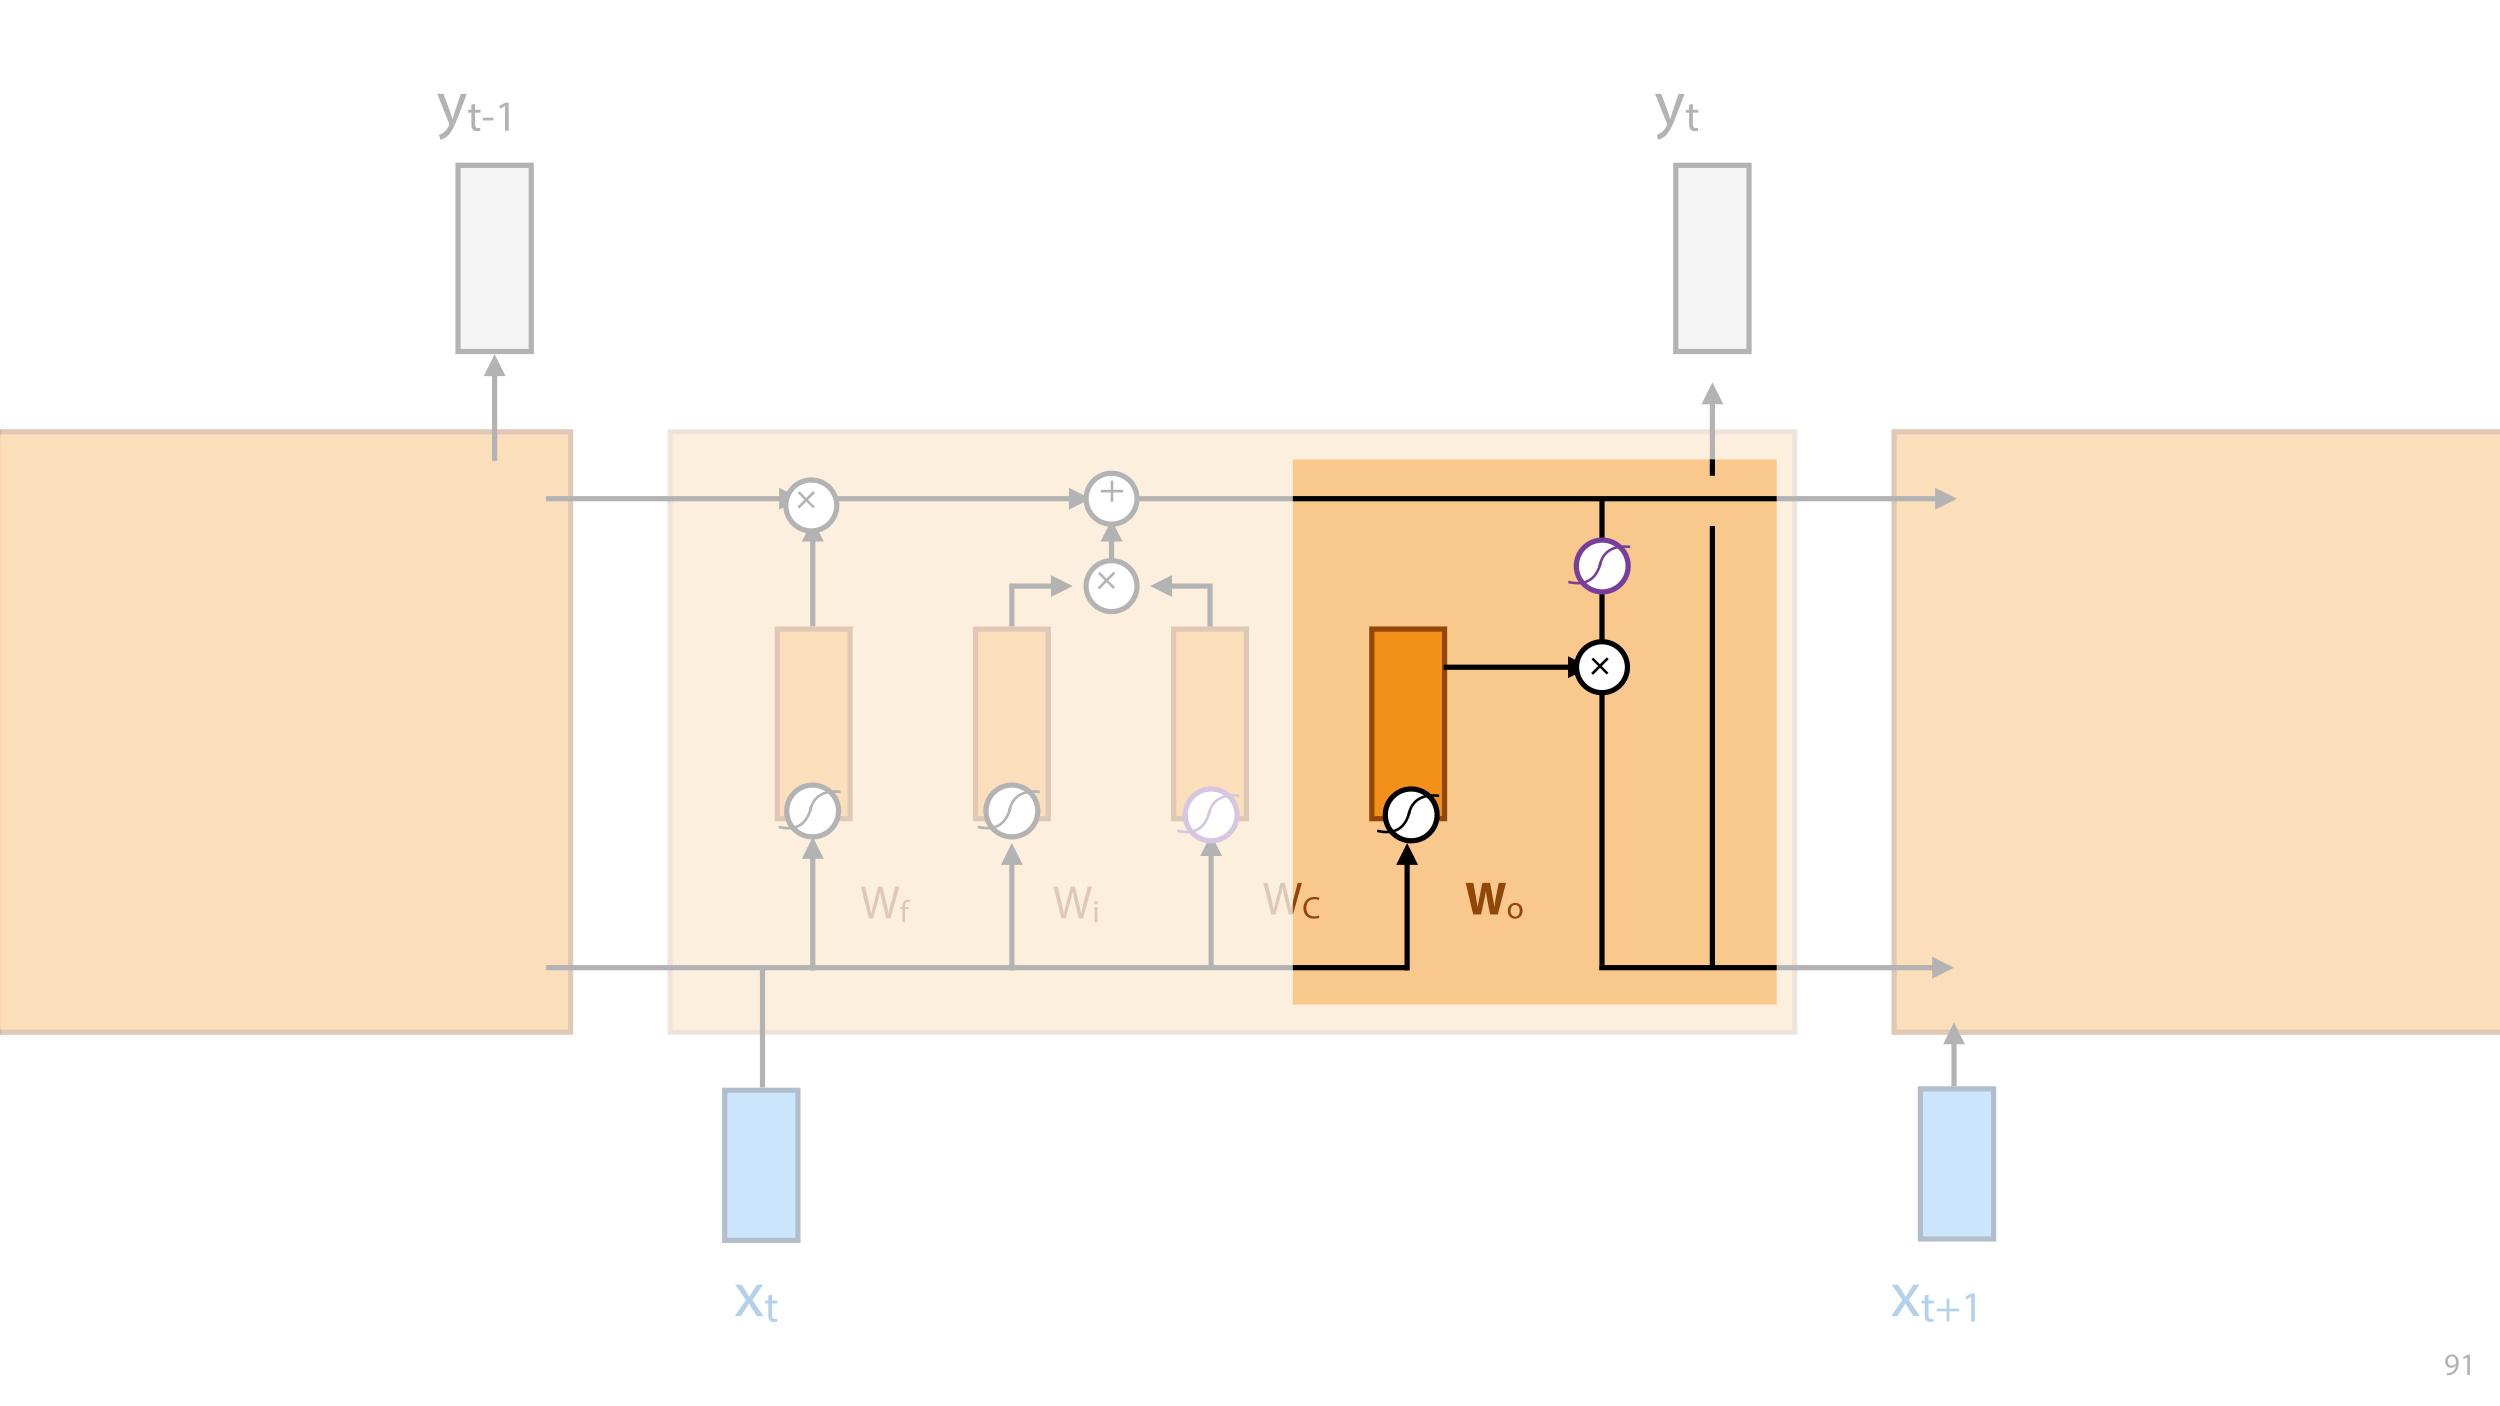 <?xml version="1.0" encoding="UTF-8"?>
<svg xmlns="http://www.w3.org/2000/svg" xmlns:xlink="http://www.w3.org/1999/xlink" width="1920" height="1080" viewBox="0 0 1920 1080">
<defs>
<filter id="filter-remove-color" x="0%" y="0%" width="100%" height="100%">
<feColorMatrix color-interpolation-filters="sRGB" values="0 0 0 0 1 0 0 0 0 1 0 0 0 0 1 0 0 0 1 0" />
</filter>
<g>
<g id="glyph-0-0">
<path d="M 2.297 0.234 C 2.812 0.266 3.484 0.234 4.25 0.125 C 5.922 -0.078 7.578 -0.797 8.781 -1.969 C 10.312 -3.453 11.469 -5.859 11.469 -9.281 C 11.469 -13.266 9.5 -15.859 6.312 -15.859 C 3.125 -15.859 0.984 -13.266 0.984 -10.312 C 0.984 -7.656 2.781 -5.547 5.594 -5.547 C 7.156 -5.547 8.406 -6.172 9.266 -7.219 L 9.344 -7.219 C 9.047 -5.375 8.297 -4.016 7.266 -3.078 C 6.391 -2.234 5.234 -1.734 4.016 -1.562 C 3.281 -1.484 2.766 -1.438 2.297 -1.484 Z M 6.141 -14.25 C 8.359 -14.25 9.344 -12.219 9.344 -9.547 C 9.344 -9.219 9.266 -8.969 9.141 -8.781 C 8.594 -7.844 7.484 -7.156 6.078 -7.156 C 4.25 -7.156 3.078 -8.516 3.078 -10.469 C 3.078 -12.672 4.344 -14.25 6.141 -14.25 Z M 6.141 -14.25 "/>
</g>
<g id="glyph-0-1">
<path d="M 5.656 0 L 7.703 0 L 7.703 -15.594 L 5.906 -15.594 L 2.5 -13.781 L 2.906 -12.172 L 5.609 -13.625 L 5.656 -13.625 Z M 5.656 0 "/>
</g>
<g id="glyph-0-2">
<path d="M 4.062 0 L 4.062 -10.016 L 6.859 -10.016 L 6.859 -11.609 L 4.062 -11.609 L 4.062 -12.234 C 4.062 -14.016 4.516 -15.594 6.312 -15.594 C 6.906 -15.594 7.344 -15.484 7.656 -15.344 L 7.938 -16.969 C 7.531 -17.141 6.891 -17.297 6.141 -17.297 C 5.156 -17.297 4.109 -16.984 3.312 -16.219 C 2.328 -15.281 1.969 -13.797 1.969 -12.172 L 1.969 -11.609 L 0.344 -11.609 L 0.344 -10.016 L 1.969 -10.016 L 1.969 0 Z M 4.062 0 "/>
</g>
<g id="glyph-0-3">
<path d="M 3.859 0 L 3.859 -11.609 L 1.75 -11.609 L 1.75 0 Z M 2.812 -16.203 C 2.047 -16.203 1.484 -15.625 1.484 -14.875 C 1.484 -14.156 2.016 -13.578 2.766 -13.578 C 3.594 -13.578 4.125 -14.156 4.109 -14.875 C 4.109 -15.625 3.594 -16.203 2.812 -16.203 Z M 2.812 -16.203 "/>
</g>
<g id="glyph-0-4">
<path d="M 12.703 -2.188 C 11.859 -1.781 10.562 -1.516 9.281 -1.516 C 5.359 -1.516 3.078 -4.062 3.078 -8.016 C 3.078 -12.266 5.594 -14.688 9.391 -14.688 C 10.734 -14.688 11.859 -14.406 12.641 -14.016 L 13.156 -15.719 C 12.594 -16.016 11.328 -16.438 9.312 -16.438 C 4.297 -16.438 0.859 -13.016 0.859 -7.938 C 0.859 -2.641 4.297 0.234 8.859 0.234 C 10.828 0.234 12.359 -0.141 13.125 -0.531 Z M 12.703 -2.188 "/>
</g>
<g id="glyph-0-5">
<path d="M 6.672 -11.875 C 3.453 -11.875 0.906 -9.594 0.906 -5.719 C 0.906 -2.047 3.344 0.266 6.484 0.266 C 9.281 0.266 12.266 -1.609 12.266 -5.906 C 12.266 -9.453 10.016 -11.875 6.672 -11.875 Z M 6.625 -10.297 C 9.125 -10.297 10.109 -7.797 10.109 -5.828 C 10.109 -3.219 8.594 -1.312 6.578 -1.312 C 4.516 -1.312 3.047 -3.234 3.047 -5.781 C 3.047 -7.984 4.125 -10.297 6.625 -10.297 Z M 6.625 -10.297 "/>
</g>
<g id="glyph-1-0">
<path d="M 0.797 -24.203 L 9 -12.344 L 0.406 0 L 5.25 0 L 8.75 -5.453 C 9.656 -6.906 10.5 -8.203 11.297 -9.656 L 11.406 -9.656 C 12.25 -8.203 13.047 -6.844 14 -5.453 L 17.547 0 L 22.547 0 L 14.047 -12.5 L 22.297 -24.203 L 17.547 -24.203 L 14.156 -19.047 C 13.344 -17.75 12.547 -16.5 11.75 -15.047 L 11.594 -15.047 C 10.797 -16.406 10.047 -17.656 9.156 -19 L 5.703 -24.203 Z M 0.797 -24.203 "/>
</g>
<g id="glyph-1-1">
<path d="M 0.453 -24.203 L 9.406 -1.906 C 9.594 -1.344 9.703 -1 9.703 -0.75 C 9.703 -0.5 9.547 -0.156 9.344 0.297 C 8.344 2.547 6.844 4.25 5.656 5.203 C 4.344 6.297 2.906 7 1.797 7.344 L 2.906 11.047 C 4 10.844 6.156 10.094 8.297 8.203 C 11.297 5.594 13.453 1.344 16.594 -6.953 L 23.203 -24.203 L 18.547 -24.203 L 13.75 -10 C 13.156 -8.25 12.656 -6.406 12.203 -4.953 L 12.094 -4.953 C 11.703 -6.406 11.094 -8.297 10.547 -9.906 L 5.25 -24.203 Z M 0.453 -24.203 "/>
</g>
<g id="glyph-2-0">
<path d="M 3.094 -20 L 3.094 -16.125 L 0.594 -16.125 L 0.594 -13.891 L 3.094 -13.891 L 3.094 -5.094 C 3.094 -3.203 3.406 -1.766 4.234 -0.906 C 4.938 -0.094 6.031 0.328 7.406 0.328 C 8.531 0.328 9.438 0.172 10 -0.062 L 9.859 -2.266 C 9.5 -2.172 8.938 -2.062 8.172 -2.062 C 6.531 -2.062 5.969 -3.203 5.969 -5.203 L 5.969 -13.891 L 10.172 -13.891 L 10.172 -16.125 L 5.969 -16.125 L 5.969 -20.766 Z M 3.094 -20 "/>
</g>
<g id="glyph-2-1">
<path d="M 8.859 -17.734 L 8.859 -9.891 L 1.328 -9.891 L 1.328 -7.906 L 8.859 -7.906 L 8.859 0 L 11 0 L 11 -7.906 L 18.531 -7.906 L 18.531 -9.891 L 11 -9.891 L 11 -17.734 Z M 8.859 -17.734 "/>
</g>
<g id="glyph-2-2">
<path d="M 7.859 0 L 10.703 0 L 10.703 -21.656 L 8.203 -21.656 L 3.469 -19.125 L 4.031 -16.891 L 7.797 -18.938 L 7.859 -18.938 Z M 7.859 0 "/>
</g>
<g id="glyph-2-3">
<path d="M 1 -10.094 L 1 -7.938 L 9.234 -7.938 L 9.234 -10.094 Z M 1 -10.094 "/>
</g>
<g id="glyph-3-0">
<path d="M 18.062 -6.031 L 12.734 -0.703 L 7.625 -5.812 L 6.266 -4.453 L 11.375 0.656 L 6.016 6.016 L 7.469 7.469 L 12.828 2.109 L 17.938 7.219 L 19.297 5.859 L 14.188 0.75 L 19.516 -4.578 Z M 18.062 -6.031 "/>
</g>
<g id="glyph-4-0">
<path d="M 17.031 8.516 L 9.5 8.516 L 9.5 1.281 L 7.578 1.281 L 7.578 8.516 L 0 8.516 L 0 10.562 L 7.578 10.562 L 7.578 17.797 L 9.5 17.797 L 9.5 10.562 L 17.031 10.562 Z M 17.031 8.516 "/>
</g>
<g id="glyph-5-0">
<path d="M 9.969 0 L 13.422 -12.641 C 14.328 -15.766 14.875 -18.141 15.297 -20.562 L 15.375 -20.562 C 15.703 -18.109 16.203 -15.734 16.953 -12.641 L 20.016 0 L 23.297 0 L 30.172 -24.266 L 26.969 -24.266 L 23.766 -12.031 C 23 -9 22.312 -6.297 21.812 -3.641 L 21.75 -3.641 C 21.391 -6.188 20.734 -9.078 20.047 -11.953 L 17.094 -24.266 L 13.828 -24.266 L 10.578 -12.031 C 9.75 -8.891 9 -6.016 8.609 -3.594 L 8.531 -3.594 C 8.094 -5.938 7.453 -8.969 6.734 -11.984 L 3.859 -24.266 L 0.547 -24.266 L 6.703 0 Z M 9.969 0 "/>
</g>
<g id="glyph-6-0">
<path d="M 12.312 0 L 14.609 -10.438 C 15.188 -12.891 15.594 -15.188 16.016 -17.922 L 16.094 -17.922 C 16.375 -15.156 16.781 -12.891 17.25 -10.438 L 19.297 0 L 25.234 0 L 31.5 -24.266 L 25.922 -24.266 L 23.938 -14.328 C 23.438 -11.453 22.891 -8.609 22.531 -5.906 L 22.469 -5.906 C 22.109 -8.609 21.703 -11.203 21.172 -14.047 L 19.219 -24.266 L 13.391 -24.266 L 11.344 -14.328 C 10.734 -11.344 10.156 -8.422 9.75 -5.797 L 9.688 -5.797 C 9.281 -8.25 8.781 -11.375 8.25 -14.25 L 6.406 -24.266 L 0.547 -24.266 L 6.297 0 Z M 12.312 0 "/>
</g>
</g>
<mask id="mask-0">
<g filter="url(#filter-remove-color)">
<rect x="-192" y="-108" width="2304" height="1296" fill="rgb(0%, 0%, 0%)" fill-opacity="0.494"/>
</g>
</mask>
<clipPath id="clip-0">
<rect x="0" y="0" width="881" height="478"/>
</clipPath>
<g id="source-5" clip-path="url(#clip-0)">
<path fill-rule="nonzero" fill="rgb(95.294%, 56.471%, 9.804%)" fill-opacity="1" stroke-width="4" stroke-linecap="butt" stroke-linejoin="miter" stroke="rgb(57.256%, 27.451%, 2.745%)" stroke-opacity="1" stroke-miterlimit="4" d="M 0 -0.002 L 461.086 -0.002 L 461.086 863.705 L 0 863.705 Z M 0 -0.002 " transform="matrix(0, -1, 1, 0, 8.603, 469.715)"/>
</g>
<clipPath id="clip-1">
<path clip-rule="nonzero" d="M 335 72 L 359 72 L 359 107.527 L 335 107.527 Z M 335 72 "/>
</clipPath>
<clipPath id="clip-2">
<path clip-rule="nonzero" d="M 1271 72 L 1294 72 L 1294 107.527 L 1271 107.527 Z M 1271 72 "/>
</clipPath>
<clipPath id="clip-3">
<path clip-rule="nonzero" d="M 601.207 599.941 L 647.004 599.941 L 647.004 645.738 L 601.207 645.738 Z M 601.207 599.941 "/>
</clipPath>
<clipPath id="clip-4">
<path clip-rule="nonzero" d="M 596.789 618.766 L 624.918 618.766 L 624.918 638.008 L 596.789 638.008 Z M 596.789 618.766 "/>
</clipPath>
<clipPath id="clip-5">
<path clip-rule="nonzero" d="M 620.066 605.922 L 646.68 605.922 L 646.68 624.27 L 620.066 624.27 Z M 620.066 605.922 "/>
</clipPath>
<clipPath id="clip-6">
<path clip-rule="nonzero" d="M 603 368 L 643 368 L 643 408 L 603 408 Z M 603 368 "/>
</clipPath>
<clipPath id="clip-7">
<path clip-rule="nonzero" d="M 623.074 356.281 L 654.977 388.184 L 623.074 420.09 L 591.168 388.184 Z M 623.074 356.281 "/>
</clipPath>
<clipPath id="clip-8">
<path clip-rule="nonzero" d="M 591 356 L 655 356 L 655 421 L 591 421 Z M 591 356 "/>
</clipPath>
<clipPath id="clip-9">
<path clip-rule="nonzero" d="M 623.074 356.281 L 654.977 388.184 L 623.074 420.09 L 591.168 388.184 Z M 623.074 356.281 "/>
</clipPath>
<clipPath id="clip-10">
<path clip-rule="nonzero" d="M 607 371 L 632 371 L 632 396 L 607 396 Z M 607 371 "/>
</clipPath>
<clipPath id="clip-11">
<path clip-rule="nonzero" d="M 627.074 351.141 L 660.117 384.184 L 617.953 426.344 L 584.914 393.305 Z M 627.074 351.141 "/>
</clipPath>
<clipPath id="clip-12">
<path clip-rule="nonzero" d="M 754.234 599.941 L 800.031 599.941 L 800.031 645.738 L 754.234 645.738 Z M 754.234 599.941 "/>
</clipPath>
<clipPath id="clip-13">
<path clip-rule="nonzero" d="M 749.816 618.766 L 777.941 618.766 L 777.941 638.008 L 749.816 638.008 Z M 749.816 618.766 "/>
</clipPath>
<clipPath id="clip-14">
<path clip-rule="nonzero" d="M 773.094 605.922 L 799.707 605.922 L 799.707 624.27 L 773.094 624.27 Z M 773.094 605.922 "/>
</clipPath>
<clipPath id="clip-15">
<path clip-rule="nonzero" d="M 834 430 L 874 430 L 874 470 L 834 470 Z M 834 430 "/>
</clipPath>
<clipPath id="clip-16">
<path clip-rule="nonzero" d="M 853.676 418.25 L 885.582 450.156 L 853.676 482.062 L 821.77 450.156 Z M 853.676 418.25 "/>
</clipPath>
<clipPath id="clip-17">
<path clip-rule="nonzero" d="M 821 418 L 886 418 L 886 483 L 821 483 Z M 821 418 "/>
</clipPath>
<clipPath id="clip-18">
<path clip-rule="nonzero" d="M 853.676 418.25 L 885.582 450.156 L 853.676 482.062 L 821.77 450.156 Z M 853.676 418.25 "/>
</clipPath>
<clipPath id="clip-19">
<path clip-rule="nonzero" d="M 837 433 L 862 433 L 862 458 L 837 458 Z M 837 433 "/>
</clipPath>
<clipPath id="clip-20">
<path clip-rule="nonzero" d="M 857.676 413.113 L 890.719 446.156 L 848.559 488.316 L 815.516 455.273 Z M 857.676 413.113 "/>
</clipPath>
<clipPath id="clip-21">
<path clip-rule="nonzero" d="M 831.117 360.445 L 876.234 360.445 L 876.234 405.562 L 831.117 405.562 Z M 831.117 360.445 "/>
</clipPath>
<clipPath id="clip-22">
<path clip-rule="nonzero" d="M 1060.906 602.934 L 1106.703 602.934 L 1106.703 648.73 L 1060.906 648.73 Z M 1060.906 602.934 "/>
</clipPath>
<clipPath id="clip-23">
<path clip-rule="nonzero" d="M 1056.492 621.758 L 1084.617 621.758 L 1084.617 641 L 1056.492 641 Z M 1056.492 621.758 "/>
</clipPath>
<clipPath id="clip-24">
<path clip-rule="nonzero" d="M 1079.766 608.914 L 1106.379 608.914 L 1106.379 627.262 L 1079.766 627.262 Z M 1079.766 608.914 "/>
</clipPath>
<clipPath id="clip-25">
<path clip-rule="nonzero" d="M 907.262 602.934 L 953.059 602.934 L 953.059 648.73 L 907.262 648.73 Z M 907.262 602.934 "/>
</clipPath>
<clipPath id="clip-26">
<path clip-rule="nonzero" d="M 902.844 621.758 L 930.969 621.758 L 930.969 641 L 902.844 641 Z M 902.844 621.758 "/>
</clipPath>
<clipPath id="clip-27">
<path clip-rule="nonzero" d="M 926.121 608.914 L 952.734 608.914 L 952.734 627.262 L 926.121 627.262 Z M 926.121 608.914 "/>
</clipPath>
<clipPath id="clip-28">
<path clip-rule="nonzero" d="M 1207.629 411.793 L 1253.426 411.793 L 1253.426 457.59 L 1207.629 457.59 Z M 1207.629 411.793 "/>
</clipPath>
<clipPath id="clip-29">
<path clip-rule="nonzero" d="M 1203.211 430.617 L 1231.336 430.617 L 1231.336 449.859 L 1203.211 449.859 Z M 1203.211 430.617 "/>
</clipPath>
<clipPath id="clip-30">
<path clip-rule="nonzero" d="M 1226.488 417.773 L 1253.102 417.773 L 1253.102 436.121 L 1226.488 436.121 Z M 1226.488 417.773 "/>
</clipPath>
<clipPath id="clip-31">
<path clip-rule="nonzero" d="M 1210 492 L 1250 492 L 1250 532 L 1210 532 Z M 1210 492 "/>
</clipPath>
<clipPath id="clip-32">
<path clip-rule="nonzero" d="M 1230.328 480.516 L 1262.234 512.422 L 1230.328 544.324 L 1198.426 512.422 Z M 1230.328 480.516 "/>
</clipPath>
<clipPath id="clip-33">
<path clip-rule="nonzero" d="M 1198 480 L 1263 480 L 1263 545 L 1198 545 Z M 1198 480 "/>
</clipPath>
<clipPath id="clip-34">
<path clip-rule="nonzero" d="M 1230.328 480.516 L 1262.234 512.422 L 1230.328 544.324 L 1198.426 512.422 Z M 1230.328 480.516 "/>
</clipPath>
<clipPath id="clip-35">
<path clip-rule="nonzero" d="M 1216 499 L 1241 499 L 1241 524 L 1216 524 Z M 1216 499 "/>
</clipPath>
<clipPath id="clip-36">
<path clip-rule="nonzero" d="M 1236.648 478.852 L 1269.688 511.895 L 1227.527 554.055 L 1194.484 521.012 Z M 1236.648 478.852 "/>
</clipPath>
<mask id="mask-1">
<g filter="url(#filter-remove-color)">
<rect x="-192" y="-108" width="2304" height="1296" fill="rgb(0%, 0%, 0%)" fill-opacity="0.703"/>
</g>
</mask>
<clipPath id="clip-37">
<path clip-rule="nonzero" d="M 0 0 L 1920 0 L 1920 1080 L 0 1080 Z M 0 0 "/>
</clipPath>
<clipPath id="clip-38">
<rect x="0" y="0" width="1920" height="1080"/>
</clipPath>
<g id="source-8" clip-path="url(#clip-38)">
<g clip-path="url(#clip-37)">
<path fill-rule="nonzero" fill="rgb(100%, 100%, 100%)" fill-opacity="1" d="M -122.344 -60.738 L -122.344 1141.078 L 2012.809 1150.629 L 2012.809 -51.188 Z M 992.914 352.836 L 1364.473 352.836 L 1364.473 771.504 L 992.914 771.504 Z M 992.914 352.836 "/>
</g>
</g>
</defs>
<rect x="-192" y="-108" width="2304" height="1296" fill="rgb(100%, 100%, 100%)" fill-opacity="1"/>
<g mask="url(#mask-0)">
<use xlink:href="#source-5" transform="matrix(1, 0, 0, 1, 506, 323)"/>
</g>
<path fill="none" stroke-width="4" stroke-linecap="butt" stroke-linejoin="miter" stroke="rgb(0%, 0%, 0%)" stroke-opacity="1" stroke-miterlimit="4" d="M 0.001 -0 L 92.033 -0 " transform="matrix(0, -1, 1, 0, 585.602, 835.204)"/>
<g fill="rgb(0%, 0%, 0%)" fill-opacity="1">
<use xlink:href="#glyph-0-0" x="1876.876" y="1056"/>
<use xlink:href="#glyph-0-1" x="1889.188" y="1056"/>
</g>
<path fill-rule="nonzero" fill="rgb(95.294%, 56.471%, 9.804%)" fill-opacity="1" stroke-width="4" stroke-linecap="butt" stroke-linejoin="miter" stroke="rgb(57.256%, 27.451%, 2.745%)" stroke-opacity="1" stroke-miterlimit="4" d="M 0 0.002 L 461.086 0.002 L 461.086 507.974 L 0 507.974 Z M 0 0.002 " transform="matrix(0, -1, 1, 0, -69.736, 792.715)"/>
<path fill-rule="nonzero" fill="rgb(31.764%, 65.491%, 97.647%)" fill-opacity="1" d="M 556.574 952.625 L 612.824 952.625 L 612.824 837.312 L 556.574 837.312 Z M 556.574 952.625 "/>
<path fill="none" stroke-width="4" stroke-linecap="butt" stroke-linejoin="miter" stroke="rgb(0%, 14.117%, 32.156%)" stroke-opacity="1" stroke-miterlimit="4" d="M 0.001 -0.001 L 115.314 -0.001 L 115.314 56.249 L 0.001 56.249 Z M 0.001 -0.001 " transform="matrix(0, -1, 1, 0, 556.575, 952.626)"/>
<path fill-rule="nonzero" fill="rgb(86.275%, 87.059%, 87.843%)" fill-opacity="1" d="M 1287 269.949 L 1343.25 269.949 L 1343.25 126.949 L 1287 126.949 Z M 1287 269.949 "/>
<path fill="none" stroke-width="4" stroke-linecap="butt" stroke-linejoin="miter" stroke="rgb(0%, 0%, 0%)" stroke-opacity="1" stroke-miterlimit="4" d="M -0 0.001 L 143 0.001 L 143 56.251 L -0 56.251 Z M -0 0.001 " transform="matrix(0, 1, -1, 0, 1343.251, 126.95)"/>
<path fill-rule="nonzero" fill="rgb(86.275%, 87.059%, 87.843%)" fill-opacity="1" d="M 351.754 269.949 L 408.004 269.949 L 408.004 126.949 L 351.754 126.949 Z M 351.754 269.949 "/>
<path fill="none" stroke-width="4" stroke-linecap="butt" stroke-linejoin="miter" stroke="rgb(0%, 0%, 0%)" stroke-opacity="1" stroke-miterlimit="4" d="M -0 -0.001 L 143 -0.001 L 143 56.249 L -0 56.249 Z M -0 -0.001 " transform="matrix(0, 1, -1, 0, 408.003, 126.95)"/>
<g fill="rgb(1.176%, 39.607%, 75.294%)" fill-opacity="1">
<use xlink:href="#glyph-1-0" x="563.803" y="1010.803"/>
</g>
<g fill="rgb(1.176%, 39.607%, 75.294%)" fill-opacity="1">
<use xlink:href="#glyph-2-0" x="586.953" y="1014.969"/>
</g>
<path fill-rule="nonzero" fill="rgb(31.764%, 65.491%, 97.647%)" fill-opacity="1" d="M 1474.855 951.547 L 1531.105 951.547 L 1531.105 836.234 L 1474.855 836.234 Z M 1474.855 951.547 "/>
<path fill="none" stroke-width="4" stroke-linecap="butt" stroke-linejoin="miter" stroke="rgb(0%, 14.117%, 32.156%)" stroke-opacity="1" stroke-miterlimit="4" d="M 0.001 -0.001 L 115.313 -0.001 L 115.313 56.249 L 0.001 56.249 Z M 0.001 -0.001 " transform="matrix(0, -1, 1, 0, 1474.856, 951.547)"/>
<g fill="rgb(1.176%, 39.607%, 75.294%)" fill-opacity="1">
<use xlink:href="#glyph-1-0" x="1451.951" y="1010.803"/>
</g>
<g fill="rgb(1.176%, 39.607%, 75.294%)" fill-opacity="1">
<use xlink:href="#glyph-2-0" x="1475.101" y="1014.969"/>
<use xlink:href="#glyph-2-1" x="1486.134" y="1014.969"/>
<use xlink:href="#glyph-2-2" x="1506.001" y="1014.969"/>
</g>
<path fill-rule="nonzero" fill="rgb(95.294%, 56.471%, 9.804%)" fill-opacity="1" stroke-width="4" stroke-linecap="butt" stroke-linejoin="miter" stroke="rgb(57.256%, 27.451%, 2.745%)" stroke-opacity="1" stroke-miterlimit="4" d="M 0 0.001 L 461.086 0.001 L 461.086 535.059 L 0 535.059 Z M 0 0.001 " transform="matrix(0, -1, 1, 0, 1454.675, 792.715)"/>
<path fill="none" stroke-width="4" stroke-linecap="butt" stroke-linejoin="miter" stroke="rgb(0%, 0%, 0%)" stroke-opacity="1" stroke-miterlimit="4" d="M 0.001 0.001 L 34.137 0.001 " transform="matrix(0, -1, 1, 0, 1500.694, 834.125)"/>
<path fill-rule="nonzero" fill="rgb(0%, 0%, 0%)" fill-opacity="1" d="M 1509.094 801.988 L 1500.695 785.188 L 1492.293 801.988 Z M 1509.094 801.988 "/>
<path fill="none" stroke-width="4" stroke-linecap="butt" stroke-linejoin="miter" stroke="rgb(0%, 0%, 0%)" stroke-opacity="1" stroke-miterlimit="4" d="M 0.001 -0.001 L 56.923 -0.001 " transform="matrix(0, -1, 1, 0, 1315.126, 365.38)"/>
<path fill-rule="nonzero" fill="rgb(0%, 0%, 0%)" fill-opacity="1" d="M 1323.527 310.457 L 1315.125 293.656 L 1306.727 310.457 Z M 1323.527 310.457 "/>
<path fill="none" stroke-width="4" stroke-linecap="butt" stroke-linejoin="miter" stroke="rgb(0%, 0%, 0%)" stroke-opacity="1" stroke-miterlimit="4" d="M -0.001 0.001 L 67.128 0.001 " transform="matrix(0, -1, 1, 0, 379.878, 353.988)"/>
<path fill-rule="nonzero" fill="rgb(0%, 0%, 0%)" fill-opacity="1" d="M 388.277 288.859 L 379.879 272.059 L 371.477 288.859 Z M 388.277 288.859 "/>
<path fill="none" stroke-width="4" stroke-linecap="butt" stroke-linejoin="miter" stroke="rgb(0%, 0%, 0%)" stroke-opacity="1" stroke-miterlimit="4" d="M -0.002 -0 L 618.537 -0 " transform="matrix(1, 0, 0, 1, 869.643, 383.004)"/>
<path fill-rule="nonzero" fill="rgb(0%, 0%, 0%)" fill-opacity="1" d="M 1486.18 391.402 L 1502.98 383.004 L 1486.18 374.605 Z M 1486.18 391.402 "/>
<path fill="none" stroke-width="4" stroke-linecap="butt" stroke-linejoin="miter" stroke="rgb(0%, 0%, 0%)" stroke-opacity="1" stroke-miterlimit="4" d="M -0.001 0.001 L 257.675 0.001 " transform="matrix(1, 0, 0, 1, 1228.22, 743.171)"/>
<path fill-rule="nonzero" fill="rgb(0%, 0%, 0%)" fill-opacity="1" d="M 1483.895 751.57 L 1500.695 743.172 L 1483.895 734.77 Z M 1483.895 751.57 "/>
<path fill="none" stroke-width="4" stroke-linecap="butt" stroke-linejoin="miter" stroke="rgb(0%, 0%, 0%)" stroke-opacity="1" stroke-miterlimit="4" d="M 0.001 0.001 L 662.107 0.001 " transform="matrix(1, 0, 0, 1, 419.393, 743.171)"/>
<g clip-path="url(#clip-1)">
<g fill="rgb(0%, 0%, 0%)" fill-opacity="1">
<use xlink:href="#glyph-1-1" x="335.342" y="96.276"/>
</g>
</g>
<g fill="rgb(0%, 0%, 0%)" fill-opacity="1">
<use xlink:href="#glyph-2-0" x="358.892" y="100.443"/>
</g>
<g fill="rgb(0%, 0%, 0%)" fill-opacity="1">
<use xlink:href="#glyph-2-3" x="369.759" y="100.443"/>
<use xlink:href="#glyph-2-2" x="379.992" y="100.443"/>
</g>
<g clip-path="url(#clip-2)">
<g fill="rgb(0%, 0%, 0%)" fill-opacity="1">
<use xlink:href="#glyph-1-1" x="1270.59" y="96.276"/>
</g>
</g>
<g fill="rgb(0%, 0%, 0%)" fill-opacity="1">
<use xlink:href="#glyph-2-0" x="1294.14" y="100.443"/>
</g>
<path fill-rule="nonzero" fill="rgb(95.294%, 56.471%, 9.804%)" fill-opacity="1" d="M 596.992 628.742 L 652.855 628.742 L 652.855 483.145 L 596.992 483.145 Z M 596.992 628.742 "/>
<path fill="none" stroke-width="4" stroke-linecap="butt" stroke-linejoin="miter" stroke="rgb(57.256%, 27.451%, 2.745%)" stroke-opacity="1" stroke-miterlimit="4" d="M -0.001 -0 L 145.596 -0 L 145.596 55.863 L -0.001 55.863 Z M -0.001 -0 " transform="matrix(0, -1, 1, 0, 596.992, 628.741)"/>
<path fill-rule="nonzero" fill="rgb(95.294%, 56.471%, 9.804%)" fill-opacity="1" d="M 749.184 628.742 L 805.047 628.742 L 805.047 483.145 L 749.184 483.145 Z M 749.184 628.742 "/>
<path fill="none" stroke-width="4" stroke-linecap="butt" stroke-linejoin="miter" stroke="rgb(57.256%, 27.451%, 2.745%)" stroke-opacity="1" stroke-miterlimit="4" d="M -0.001 -0.001 L 145.596 -0.001 L 145.596 55.863 L -0.001 55.863 Z M -0.001 -0.001 " transform="matrix(0, -1, 1, 0, 749.184, 628.741)"/>
<path fill-rule="nonzero" fill="rgb(95.294%, 56.471%, 9.804%)" fill-opacity="1" d="M 901.375 628.742 L 957.242 628.742 L 957.242 483.145 L 901.375 483.145 Z M 901.375 628.742 "/>
<path fill="none" stroke-width="4" stroke-linecap="butt" stroke-linejoin="miter" stroke="rgb(57.256%, 27.451%, 2.745%)" stroke-opacity="1" stroke-miterlimit="4" d="M -0.001 -0.001 L 145.596 -0.001 L 145.596 55.866 L -0.001 55.866 Z M -0.001 -0.001 " transform="matrix(0, -1, 1, 0, 901.376, 628.741)"/>
<path fill-rule="nonzero" fill="rgb(95.294%, 56.471%, 9.804%)" fill-opacity="1" d="M 1053.566 628.742 L 1109.434 628.742 L 1109.434 483.145 L 1053.566 483.145 Z M 1053.566 628.742 "/>
<path fill="none" stroke-width="4" stroke-linecap="butt" stroke-linejoin="miter" stroke="rgb(57.256%, 27.451%, 2.745%)" stroke-opacity="1" stroke-miterlimit="4" d="M -0.001 -0.002 L 145.596 -0.002 L 145.596 55.866 L -0.001 55.866 Z M -0.001 -0.002 " transform="matrix(0, -1, 1, 0, 1053.568, 628.741)"/>
<path fill="none" stroke-width="4" stroke-linecap="butt" stroke-linejoin="miter" stroke="rgb(0%, 0%, 0%)" stroke-opacity="1" stroke-miterlimit="4" d="M -0.001 -0.001 L 87.741 -0.001 " transform="matrix(0, -1, 1, 0, 624.216, 745.28)"/>
<path fill-rule="nonzero" fill="rgb(0%, 0%, 0%)" fill-opacity="1" d="M 632.617 659.539 L 624.215 642.738 L 615.816 659.539 Z M 632.617 659.539 "/>
<path fill="none" stroke-width="4" stroke-linecap="butt" stroke-linejoin="miter" stroke="rgb(0%, 0%, 0%)" stroke-opacity="1" stroke-miterlimit="4" d="M -0.001 0.001 L 83.073 0.001 " transform="matrix(0, -1, 1, 0, 777.116, 745.28)"/>
<path fill-rule="nonzero" fill="rgb(0%, 0%, 0%)" fill-opacity="1" d="M 785.516 664.207 L 777.117 647.406 L 768.715 664.207 Z M 785.516 664.207 "/>
<path fill="none" stroke-width="4" stroke-linecap="butt" stroke-linejoin="miter" stroke="rgb(0%, 0%, 0%)" stroke-opacity="1" stroke-miterlimit="4" d="M -0.001 0.001 L 87.741 0.001 " transform="matrix(0, -1, 1, 0, 930.144, 743.171)"/>
<path fill-rule="nonzero" fill="rgb(0%, 0%, 0%)" fill-opacity="1" d="M 938.543 657.43 L 930.145 640.629 L 921.742 657.43 Z M 938.543 657.43 "/>
<path fill="none" stroke-width="4" stroke-linecap="butt" stroke-linejoin="miter" stroke="rgb(0%, 0%, 0%)" stroke-opacity="1" stroke-miterlimit="4" d="M -0.001 -0.001 L 83.073 -0.001 " transform="matrix(0, -1, 1, 0, 1080.665, 745.28)"/>
<path fill-rule="nonzero" fill="rgb(0%, 0%, 0%)" fill-opacity="1" d="M 1089.066 664.207 L 1080.664 647.406 L 1072.266 664.207 Z M 1089.066 664.207 "/>
<path fill-rule="nonzero" fill="rgb(100%, 100%, 100%)" fill-opacity="1" d="M 638.176 608.77 C 645.945 616.539 645.945 629.141 638.176 636.91 C 630.406 644.68 617.805 644.68 610.035 636.91 C 602.266 629.141 602.266 616.539 610.035 608.77 C 617.805 601 630.406 601 638.176 608.77 Z M 638.176 608.77 "/>
<g clip-path="url(#clip-3)">
<path fill="none" stroke-width="4" stroke-linecap="butt" stroke-linejoin="miter" stroke="rgb(0%, 0%, 0%)" stroke-opacity="1" stroke-miterlimit="4" d="M 33.969 5.828 C 41.739 13.597 41.739 26.199 33.969 33.968 C 26.2 41.738 13.598 41.738 5.829 33.968 C -1.941 26.199 -1.941 13.597 5.829 5.828 C 13.598 -1.942 26.2 -1.942 33.969 5.828 Z M 33.969 5.828 " transform="matrix(1, 0, 0, 1, 604.207, 602.942)"/>
</g>
<g clip-path="url(#clip-4)">
<path fill="none" stroke-width="2" stroke-linecap="butt" stroke-linejoin="miter" stroke="rgb(0%, 0%, 0%)" stroke-opacity="1" stroke-miterlimit="4" d="M 0 15.076 C 13.379 18.267 21.684 13.243 24.922 0.001 " transform="matrix(1, 0, 0, 1, 598.023, 620.003)"/>
</g>
<g clip-path="url(#clip-5)">
<path fill="none" stroke-width="2" stroke-linecap="butt" stroke-linejoin="miter" stroke="rgb(0%, 0%, 0%)" stroke-opacity="1" stroke-miterlimit="4" d="M 23.529 0.231 C 10.166 -1.172 2.322 3.801 0.002 15.149 " transform="matrix(1, 0, 0, 1, 622.045, 607.922)"/>
</g>
<path fill="none" stroke-width="4" stroke-linecap="butt" stroke-linejoin="miter" stroke="rgb(0%, 0%, 0%)" stroke-opacity="1" stroke-miterlimit="4" d="M -0.001 -0.001 L 67.128 -0.001 " transform="matrix(0, -1, 1, 0, 624.216, 481.034)"/>
<path fill-rule="nonzero" fill="rgb(0%, 0%, 0%)" fill-opacity="1" d="M 632.617 415.906 L 624.215 399.105 L 615.816 415.906 Z M 632.617 415.906 "/>
<path fill="none" stroke-width="4" stroke-linecap="butt" stroke-linejoin="miter" stroke="rgb(0%, 0%, 0%)" stroke-opacity="1" stroke-miterlimit="4" d="M 0.001 -0 L 180.962 -0 " transform="matrix(1, 0, 0, 1, 419.393, 383.004)"/>
<path fill-rule="nonzero" fill="rgb(0%, 0%, 0%)" fill-opacity="1" d="M 598.355 391.402 L 615.156 383.004 L 598.355 374.605 Z M 598.355 391.402 "/>
<path fill="none" stroke-width="4" stroke-linecap="butt" stroke-linejoin="miter" stroke="rgb(0%, 0%, 0%)" stroke-opacity="1" stroke-miterlimit="4" d="M 0.001 -0 L 180.915 -0 " transform="matrix(1, 0, 0, 1, 641.995, 383.004)"/>
<path fill-rule="nonzero" fill="rgb(0%, 0%, 0%)" fill-opacity="1" d="M 820.91 391.402 L 837.711 383.004 L 820.91 374.605 Z M 820.91 391.402 "/>
<path fill="none" stroke-width="4" stroke-linecap="butt" stroke-linejoin="miter" stroke="rgb(0%, 0%, 0%)" stroke-opacity="1" stroke-miterlimit="4" d="M -0 -0 L 34.136 -0 " transform="matrix(0, -1, 1, 0, 853.676, 448.015)"/>
<path fill-rule="nonzero" fill="rgb(0%, 0%, 0%)" fill-opacity="1" d="M 862.074 415.879 L 853.676 399.078 L 845.277 415.879 Z M 862.074 415.879 "/>
<path fill="none" stroke-width="4" stroke-linecap="butt" stroke-linejoin="miter" stroke="rgb(0%, 0%, 0%)" stroke-opacity="1" stroke-miterlimit="4" d="M 0.002 31.002 L 0.002 0.002 L 32.002 0.002 " transform="matrix(1, 0, 0, 1, 777.1, 450.1)"/>
<path fill-rule="nonzero" fill="rgb(0%, 0%, 0%)" fill-opacity="1" d="M 807.102 458.5 L 823.898 450.102 L 807.102 441.699 Z M 807.102 458.5 "/>
<path fill="none" stroke-width="4" stroke-linecap="butt" stroke-linejoin="miter" stroke="rgb(0%, 0%, 0%)" stroke-opacity="1" stroke-miterlimit="4" d="M 46.001 31.002 L 46.001 0.002 L 14.802 0.002 " transform="matrix(1, 0, 0, 1, 883.3, 450.1)"/>
<path fill-rule="nonzero" fill="rgb(0%, 0%, 0%)" fill-opacity="1" d="M 900.102 441.699 L 883.301 450.102 L 900.102 458.5 Z M 900.102 441.699 "/>
<path fill="none" stroke-width="4" stroke-linecap="butt" stroke-linejoin="miter" stroke="rgb(0%, 0%, 0%)" stroke-opacity="1" stroke-miterlimit="4" d="M -0.001 0.002 L 357.781 0.002 " transform="matrix(0, 1, -1, 0, 1230.33, 383.282)"/>
<path fill="none" stroke-width="4" stroke-linecap="butt" stroke-linejoin="miter" stroke="rgb(0%, 0%, 0%)" stroke-opacity="1" stroke-miterlimit="4" d="M 0.001 0.002 L 97.521 0.002 " transform="matrix(1, 0, 0, 1, 1108.729, 512.42)"/>
<path fill-rule="nonzero" fill="rgb(0%, 0%, 0%)" fill-opacity="1" d="M 1204.246 520.82 L 1221.047 512.422 L 1204.246 504.02 Z M 1204.246 520.82 "/>
<path fill="none" stroke-width="4" stroke-linecap="butt" stroke-linejoin="miter" stroke="rgb(0%, 0%, 0%)" stroke-opacity="1" stroke-miterlimit="4" d="M 0.001 -0.001 L 340.447 -0.001 " transform="matrix(0, -1, 1, 0, 1315.126, 744.439)"/>
<g clip-path="url(#clip-6)">
<g clip-path="url(#clip-7)">
<path fill-rule="nonzero" fill="rgb(100%, 100%, 100%)" fill-opacity="1" d="M 642.633 388.184 C 642.633 398.988 633.875 407.742 623.074 407.742 C 612.27 407.742 603.516 398.988 603.516 388.184 C 603.516 377.383 612.27 368.625 623.074 368.625 C 633.875 368.625 642.633 377.383 642.633 388.184 Z M 642.633 388.184 "/>
</g>
</g>
<g clip-path="url(#clip-8)">
<g clip-path="url(#clip-9)">
<path fill="none" stroke-width="4" stroke-linecap="butt" stroke-linejoin="miter" stroke="rgb(0%, 0%, 0%)" stroke-opacity="1" stroke-miterlimit="4" d="M 33.39 5.729 C 41.03 13.369 41.027 25.752 33.39 33.389 C 25.75 41.029 13.37 41.029 5.73 33.389 C -1.907 25.752 -1.91 13.369 5.73 5.729 C 13.367 -1.908 25.753 -1.908 33.39 5.729 Z M 33.39 5.729 " transform="matrix(0.707, 0.707, -0.707, 0.707, 623.074, 360.522)"/>
</g>
</g>
<g clip-path="url(#clip-10)">
<g clip-path="url(#clip-11)">
<g fill="rgb(0%, 0%, 0%)" fill-opacity="1">
<use xlink:href="#glyph-3-0" x="606.41" y="383.121"/>
</g>
</g>
</g>
<path fill-rule="nonzero" fill="rgb(100%, 100%, 100%)" fill-opacity="1" d="M 791.203 608.77 C 798.973 616.539 798.973 629.141 791.203 636.91 C 783.434 644.68 770.832 644.68 763.062 636.91 C 755.289 629.141 755.289 616.539 763.062 608.77 C 770.832 601 783.434 601 791.203 608.77 Z M 791.203 608.77 "/>
<g clip-path="url(#clip-12)">
<path fill="none" stroke-width="4" stroke-linecap="butt" stroke-linejoin="miter" stroke="rgb(0%, 0%, 0%)" stroke-opacity="1" stroke-miterlimit="4" d="M 33.969 5.828 C 41.739 13.597 41.739 26.199 33.969 33.968 C 26.196 41.738 13.598 41.738 5.829 33.968 C -1.945 26.199 -1.945 13.597 5.829 5.828 C 13.598 -1.942 26.196 -1.942 33.969 5.828 Z M 33.969 5.828 " transform="matrix(1, 0, 0, 1, 757.234, 602.942)"/>
</g>
<g clip-path="url(#clip-13)">
<path fill="none" stroke-width="2" stroke-linecap="butt" stroke-linejoin="miter" stroke="rgb(0%, 0%, 0%)" stroke-opacity="1" stroke-miterlimit="4" d="M 0.001 15.076 C 13.38 18.267 21.684 13.243 24.923 0.001 " transform="matrix(1, 0, 0, 1, 751.05, 620.003)"/>
</g>
<g clip-path="url(#clip-14)">
<path fill="none" stroke-width="2" stroke-linecap="butt" stroke-linejoin="miter" stroke="rgb(0%, 0%, 0%)" stroke-opacity="1" stroke-miterlimit="4" d="M 23.529 0.231 C 10.166 -1.172 2.322 3.801 0.002 15.149 " transform="matrix(1, 0, 0, 1, 775.072, 607.922)"/>
</g>
<g clip-path="url(#clip-15)">
<g clip-path="url(#clip-16)">
<path fill-rule="nonzero" fill="rgb(100%, 100%, 100%)" fill-opacity="1" d="M 873.234 450.156 C 873.234 460.957 864.477 469.715 853.676 469.715 C 842.875 469.715 834.117 460.957 834.117 450.156 C 834.117 439.352 842.875 430.598 853.676 430.598 C 864.477 430.598 873.234 439.352 873.234 450.156 Z M 873.234 450.156 "/>
</g>
</g>
<g clip-path="url(#clip-17)">
<g clip-path="url(#clip-18)">
<path fill="none" stroke-width="4" stroke-linecap="butt" stroke-linejoin="miter" stroke="rgb(0%, 0%, 0%)" stroke-opacity="1" stroke-miterlimit="4" d="M 33.39 5.73 C 41.027 13.367 41.03 25.75 33.39 33.39 C 25.753 41.027 13.367 41.027 5.73 33.39 C -1.91 25.75 -1.907 13.367 5.73 5.73 C 13.37 -1.91 25.75 -1.91 33.39 5.73 Z M 33.39 5.73 " transform="matrix(0.707, 0.707, -0.707, 0.707, 853.676, 422.494)"/>
</g>
</g>
<g clip-path="url(#clip-19)">
<g clip-path="url(#clip-20)">
<g fill="rgb(0%, 0%, 0%)" fill-opacity="1">
<use xlink:href="#glyph-3-0" x="837.012" y="445.093"/>
</g>
</g>
</g>
<path fill-rule="nonzero" fill="rgb(100%, 100%, 100%)" fill-opacity="1" d="M 867.508 396.836 C 859.867 404.473 847.484 404.473 839.844 396.836 C 832.207 389.195 832.207 376.812 839.844 369.172 C 847.484 361.535 859.867 361.535 867.508 369.172 C 875.145 376.812 875.145 389.195 867.508 396.836 Z M 867.508 396.836 "/>
<g clip-path="url(#clip-21)">
<path fill="none" stroke-width="4" stroke-linecap="butt" stroke-linejoin="miter" stroke="rgb(0%, 0%, 0%)" stroke-opacity="1" stroke-miterlimit="4" d="M 33.392 5.728 C 41.029 13.369 41.029 25.751 33.392 33.392 C 25.751 41.029 13.368 41.029 5.728 33.392 C -1.909 25.751 -1.909 13.369 5.728 5.728 C 13.368 -1.909 25.751 -1.909 33.392 5.728 Z M 33.392 5.728 " transform="matrix(0, 1, -1, 0, 873.236, 363.444)"/>
</g>
<g fill="rgb(0%, 0%, 0%)" fill-opacity="1">
<use xlink:href="#glyph-4-0" x="845.473" y="367.641"/>
</g>
<path fill-rule="nonzero" fill="rgb(100%, 100%, 100%)" fill-opacity="1" d="M 1097.879 611.762 C 1105.648 619.531 1105.648 632.133 1097.879 639.902 C 1090.105 647.672 1077.508 647.672 1069.734 639.902 C 1061.965 632.133 1061.965 619.531 1069.734 611.762 C 1077.508 603.992 1090.105 603.992 1097.879 611.762 Z M 1097.879 611.762 "/>
<g clip-path="url(#clip-22)">
<path fill="none" stroke-width="4" stroke-linecap="butt" stroke-linejoin="miter" stroke="rgb(0%, 0%, 0%)" stroke-opacity="1" stroke-miterlimit="4" d="M 33.967 5.828 C 41.74 13.598 41.74 26.2 33.967 33.969 C 26.197 41.739 13.6 41.739 5.826 33.969 C -1.943 26.2 -1.943 13.598 5.826 5.828 C 13.6 -1.941 26.197 -1.941 33.967 5.828 Z M 33.967 5.828 " transform="matrix(1, 0, 0, 1, 1063.908, 605.933)"/>
</g>
<g clip-path="url(#clip-23)">
<path fill="none" stroke-width="2" stroke-linecap="butt" stroke-linejoin="miter" stroke="rgb(0%, 0%, 0%)" stroke-opacity="1" stroke-miterlimit="4" d="M -0.001 15.076 C 13.378 18.268 21.686 13.24 24.921 -0.002 " transform="matrix(1, 0, 0, 1, 1057.724, 622.994)"/>
</g>
<g clip-path="url(#clip-24)">
<path fill="none" stroke-width="2" stroke-linecap="butt" stroke-linejoin="miter" stroke="rgb(0%, 0%, 0%)" stroke-opacity="1" stroke-miterlimit="4" d="M 23.53 0.231 C 10.163 -1.171 2.323 3.802 -0.001 15.149 " transform="matrix(1, 0, 0, 1, 1081.747, 610.913)"/>
</g>
<path fill-rule="nonzero" fill="rgb(100%, 100%, 100%)" fill-opacity="1" d="M 944.23 611.762 C 952 619.531 952 632.133 944.23 639.902 C 936.457 647.672 923.859 647.672 916.09 639.902 C 908.316 632.133 908.316 619.531 916.09 611.762 C 923.859 603.992 936.457 603.992 944.23 611.762 Z M 944.23 611.762 "/>
<g clip-path="url(#clip-25)">
<path fill="none" stroke-width="4" stroke-linecap="butt" stroke-linejoin="miter" stroke="rgb(46.666%, 24.706%, 60.785%)" stroke-opacity="1" stroke-miterlimit="4" d="M 33.97 5.828 C 41.739 13.598 41.739 26.2 33.97 33.969 C 26.196 41.739 13.599 41.739 5.829 33.969 C -1.944 26.2 -1.944 13.598 5.829 5.828 C 13.599 -1.941 26.196 -1.941 33.97 5.828 Z M 33.97 5.828 " transform="matrix(1, 0, 0, 1, 910.261, 605.933)"/>
</g>
<g clip-path="url(#clip-26)">
<path fill="none" stroke-width="2" stroke-linecap="butt" stroke-linejoin="miter" stroke="rgb(46.666%, 24.706%, 60.785%)" stroke-opacity="1" stroke-miterlimit="4" d="M 0.001 15.076 C 13.38 18.268 21.685 13.24 24.923 -0.002 " transform="matrix(1, 0, 0, 1, 904.077, 622.994)"/>
</g>
<g clip-path="url(#clip-27)">
<path fill="none" stroke-width="2" stroke-linecap="butt" stroke-linejoin="miter" stroke="rgb(46.666%, 24.706%, 60.785%)" stroke-opacity="1" stroke-miterlimit="4" d="M 23.529 0.231 C 10.166 -1.171 2.322 3.802 -0.002 15.149 " transform="matrix(1, 0, 0, 1, 928.1, 610.913)"/>
</g>
<path fill-rule="nonzero" fill="rgb(100%, 100%, 100%)" fill-opacity="1" d="M 1244.598 420.621 C 1252.367 428.391 1252.367 440.992 1244.598 448.762 C 1236.824 456.531 1224.227 456.531 1216.457 448.762 C 1208.684 440.992 1208.684 428.391 1216.457 420.621 C 1224.227 412.852 1236.824 412.852 1244.598 420.621 Z M 1244.598 420.621 "/>
<g clip-path="url(#clip-28)">
<path fill="none" stroke-width="4" stroke-linecap="butt" stroke-linejoin="miter" stroke="rgb(46.666%, 24.706%, 60.785%)" stroke-opacity="1" stroke-miterlimit="4" d="M 33.97 5.828 C 41.739 13.597 41.739 26.199 33.97 33.968 C 26.196 41.738 13.599 41.738 5.829 33.968 C -1.944 26.199 -1.944 13.597 5.829 5.828 C 13.599 -1.942 26.196 -1.942 33.97 5.828 Z M 33.97 5.828 " transform="matrix(1, 0, 0, 1, 1210.628, 414.793)"/>
</g>
<g clip-path="url(#clip-29)">
<path fill="none" stroke-width="2" stroke-linecap="butt" stroke-linejoin="miter" stroke="rgb(46.666%, 24.706%, 60.785%)" stroke-opacity="1" stroke-miterlimit="4" d="M 0.001 15.076 C 13.38 18.267 21.685 13.244 24.923 0.001 " transform="matrix(1, 0, 0, 1, 1204.444, 431.854)"/>
</g>
<g clip-path="url(#clip-30)">
<path fill="none" stroke-width="2" stroke-linecap="butt" stroke-linejoin="miter" stroke="rgb(46.666%, 24.706%, 60.785%)" stroke-opacity="1" stroke-miterlimit="4" d="M 23.529 0.231 C 10.166 -1.172 2.322 3.801 0.002 15.149 " transform="matrix(1, 0, 0, 1, 1228.467, 419.773)"/>
</g>
<g clip-path="url(#clip-31)">
<g clip-path="url(#clip-32)">
<path fill-rule="nonzero" fill="rgb(100%, 100%, 100%)" fill-opacity="1" d="M 1249.891 512.422 C 1249.891 523.223 1241.133 531.98 1230.328 531.98 C 1219.527 531.98 1210.77 523.223 1210.77 512.422 C 1210.77 501.617 1219.527 492.859 1230.328 492.859 C 1241.133 492.859 1249.891 501.617 1249.891 512.422 Z M 1249.891 512.422 "/>
</g>
</g>
<g clip-path="url(#clip-33)">
<g clip-path="url(#clip-34)">
<path fill="none" stroke-width="4" stroke-linecap="butt" stroke-linejoin="miter" stroke="rgb(0%, 0%, 0%)" stroke-opacity="1" stroke-miterlimit="4" d="M 33.392 5.73 C 41.03 13.367 41.03 25.752 33.39 33.392 C 25.752 41.03 13.367 41.03 5.73 33.392 C -1.91 25.752 -1.91 13.367 5.727 5.73 C 13.367 -1.91 25.752 -1.91 33.392 5.73 Z M 33.392 5.73 " transform="matrix(0.707, 0.707, -0.707, 0.707, 1230.33, 484.758)"/>
</g>
</g>
<g clip-path="url(#clip-35)">
<g clip-path="url(#clip-36)">
<g fill="rgb(0%, 0%, 0%)" fill-opacity="1">
<use xlink:href="#glyph-3-0" x="1215.982" y="510.831"/>
</g>
</g>
</g>
<g fill="rgb(57.256%, 27.451%, 2.745%)" fill-opacity="1">
<use xlink:href="#glyph-5-0" x="660.591" y="705.243"/>
</g>
<g fill="rgb(57.256%, 27.451%, 2.745%)" fill-opacity="1">
<use xlink:href="#glyph-0-2" x="691.047" y="708.243"/>
</g>
<g fill="rgb(57.256%, 27.451%, 2.745%)" fill-opacity="1">
<use xlink:href="#glyph-5-0" x="808.485" y="705.243"/>
</g>
<g fill="rgb(57.256%, 27.451%, 2.745%)" fill-opacity="1">
<use xlink:href="#glyph-0-3" x="838.941" y="708.243"/>
</g>
<g fill="rgb(57.256%, 27.451%, 2.745%)" fill-opacity="1">
<use xlink:href="#glyph-5-0" x="969.696" y="702.296"/>
</g>
<g fill="rgb(57.256%, 27.451%, 2.745%)" fill-opacity="1">
<use xlink:href="#glyph-0-4" x="1000.152" y="705.296"/>
</g>
<g fill="rgb(57.256%, 27.451%, 2.745%)" fill-opacity="1">
<use xlink:href="#glyph-6-0" x="1125.107" y="702.296"/>
</g>
<g fill="rgb(57.256%, 27.451%, 2.745%)" fill-opacity="1">
<use xlink:href="#glyph-0-5" x="1157.075" y="705.296"/>
</g>
<g mask="url(#mask-1)">
<use xlink:href="#source-8"/>
</g>
</svg>
